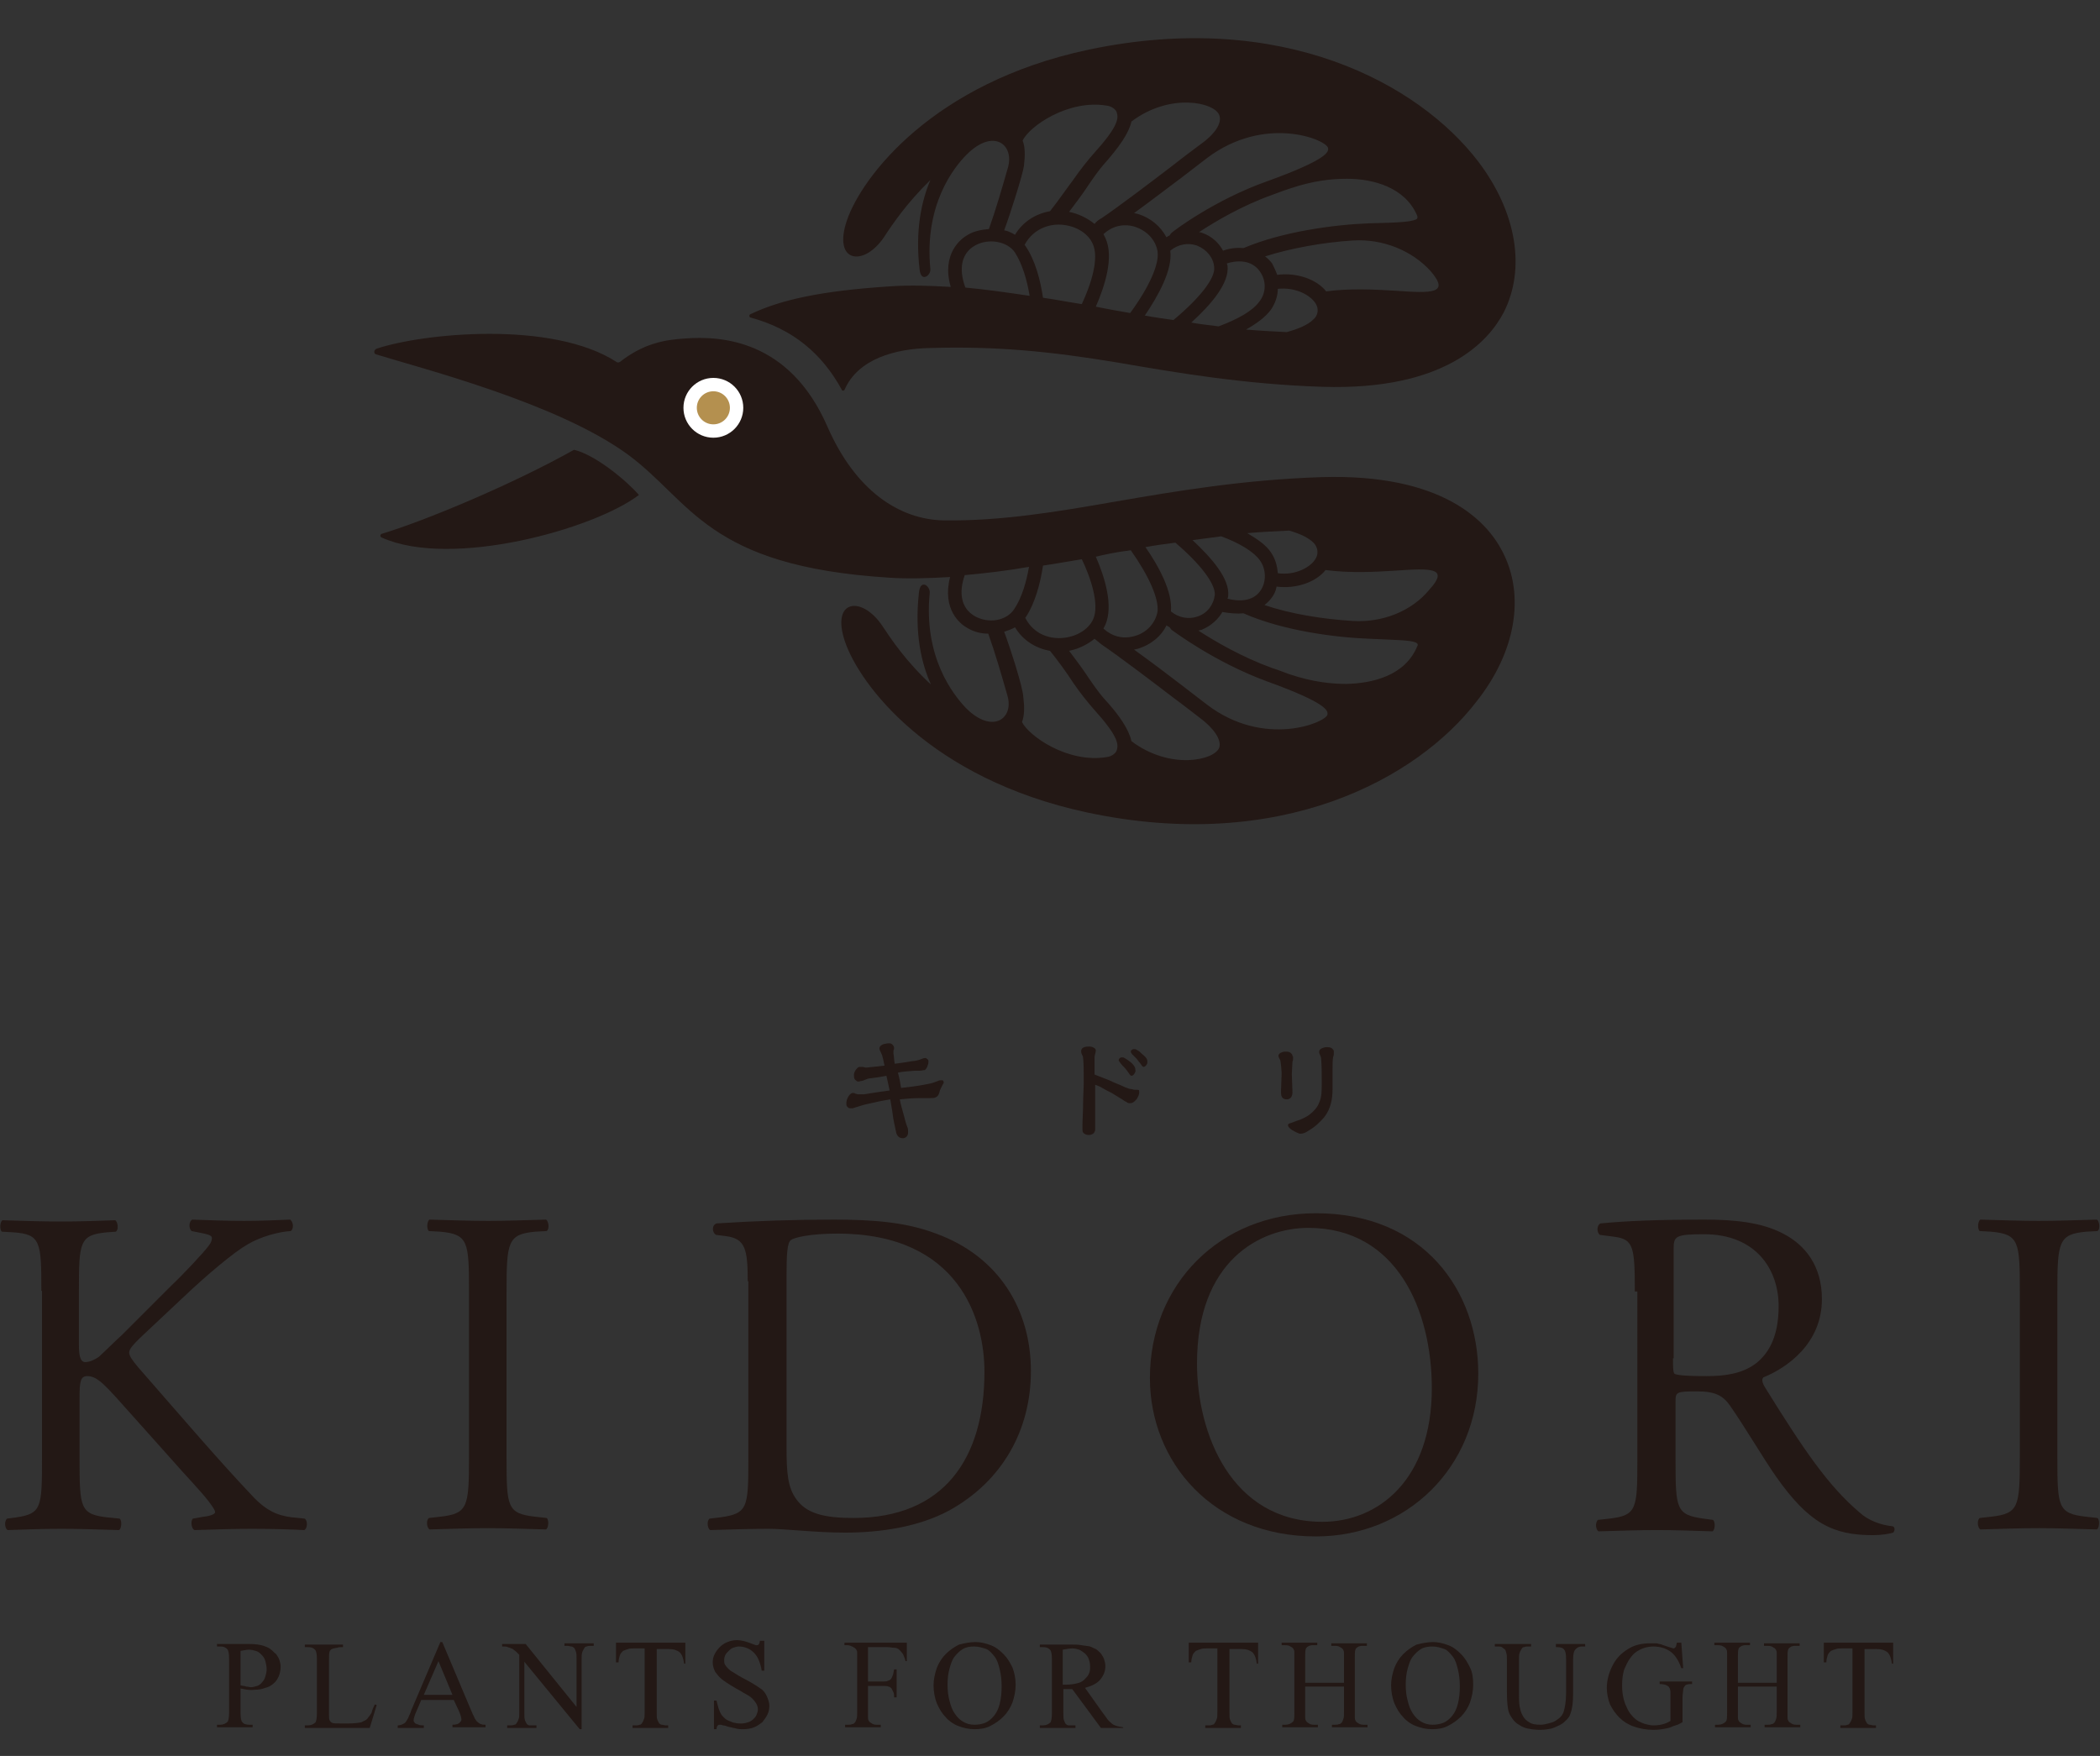 <?xml version="1.0" encoding="utf-8"?>
<!-- Generator: Adobe Illustrator 21.0.0, SVG Export Plug-In . SVG Version: 6.00 Build 0)  -->
<svg version="1.1" id="レイヤー_1" xmlns="http://www.w3.org/2000/svg" xmlns:xlink="http://www.w3.org/1999/xlink" x="0px"
	 y="0px" width="330px" height="276px" viewBox="0 0 330 276" style="enable-background:new 0 0 330 276;" xml:space="preserve">
<rect x="0" y="0" width="330" height="276" fill="#333333" stroke="none"/>
<style type="text/css">
	.st0{fill:#231815;}
	.st1{fill:#FFFFFF;}
	.st2{fill:#B4904F;}
</style>
<g>
	<g>
		<path class="st0" d="M90.2,70.7C80.6,76.1,66.7,81.9,60,83.9c-0.3,0.1-0.3,0.5,0,0.6c10.9,4.9,33.3-1.3,40.4-6.7
			C98.5,75.6,93.6,71.5,90.2,70.7z"/>
		<path class="st0" d="M138.9,37.3c1.3-2,3.6-5.4,7.3-9c-1.4,3.3-2.4,7.9-1.7,14c0.2,2.2,1.8,1,1.7,0c-1-10.1,3.7-16,5.7-18
			c4.2-4.2,7.5-1.6,6.5,2c-1,3.5-1.9,6.6-3,9.7c-1.1,0.1-2.3,0.3-3.3,0.9c-1.1,0.6-4.2,3-2.7,8.2c-3.3-0.2-6.5-0.3-9.4-0.1
			c-10.9,0.7-17.3,2.1-22.1,4.4c-0.2,0.1-0.2,0.4,0,0.5c6.7,1.8,11.3,5.7,14.4,11.4c0.1,0.2,0.3,0.1,0.4,0c2.1-4.9,8-6.5,13.5-6.6
			c10.2-0.3,18.7,0.5,29.5,2.3c9.3,1.6,19.8,3.4,32.1,3.8c19.2,0.6,26.1-7.1,28.5-11.7c3.5-6.9,2-15.8-4-23.7
			C223,13.2,201.5,1.4,171.1,7.8c-24.6,5.2-35.7,20.1-38,26.8C130.8,41.3,135.7,42,138.9,37.3z M151.7,45.2c-1.1-3-0.6-5.4,1.5-6.6
			c2.1-1.2,5.1-0.7,6.3,1.1c1.2,1.9,1.9,4.4,2.3,6.8C158.4,46,155,45.5,151.7,45.2z M170,47.8c-2-0.3-4-0.7-6.1-1
			c-0.4-2.7-1.2-5.9-2.8-8.2c0,0-0.1-0.1-0.1-0.1c1.5-2.8,4.2-3.2,5.3-3.2c0,0,0,0,0,0c2.4,0,4.6,1.2,5.4,3
			C172.8,40.6,171.4,44.8,170,47.8z M172.2,48.2c1.4-3.2,2.9-7.8,1.5-10.8c-0.1-0.2-0.2-0.4-0.3-0.6c1.3-1.2,3-1.7,4.8-1.2
			c2,0.6,3.4,2.1,3.7,3.9c0.3,2-1.3,5.6-4.3,9.7C175.9,48.9,174.1,48.6,172.2,48.2z M179.9,49.6c2.1-3.1,4.4-7.2,4-10.2
			c1.2-1,2.8-1.3,4.2-0.8c1.5,0.6,2.6,1.9,2.7,3.4c0.2,1.7-2.2,4.8-6.4,8.3C183,50.1,181.5,49.9,179.9,49.6z M187.2,50.7
			c3.1-2.8,6-6.2,5.7-8.9c0-0.1-0.1-0.2-0.1-0.4c2.3-0.7,4.2-0.2,5.2,1.3c1,1.4,1,3.3-0.1,4.7c-1,1.4-3.2,2.7-6.4,3.9
			C190.2,51.1,188.7,51,187.2,50.7z M206.4,50.2c-0.9,0.9-2.4,1.5-4.2,2c-2-0.1-4.1-0.2-6.4-0.4c1.6-0.9,3-1.9,3.9-3.1
			c0.7-1,1.1-2.2,1.1-3.3c2.8-0.3,5.2,1,6,2.4C207.2,48.5,207.2,49.5,206.4,50.2z M219.3,45.7c-3.2-0.2-7.2-0.4-10.9,0.1
			c-1.5-1.9-4.6-3-7.7-2.6c-0.2-0.6-0.5-1.2-0.8-1.8c-0.3-0.4-0.7-0.8-1.1-1.1c4.1-1.3,9.1-2.2,13.8-2.5c4.7-0.3,9.3,1.6,12.2,4.8
			C227.9,46.2,225,46.1,219.3,45.7z M222.7,33.9c0,0.1,0.2,0.4-0.2,0.6c-0.9,0.4-3,0.5-7.3,0.6c-5.5,0.2-13.7,1.3-19.8,3.9
			c-1-0.1-2.1,0-3.2,0.4l0.1,0.2c-0.7-1.4-1.9-2.5-3.4-3c-0.2-0.1-0.4-0.1-0.5-0.1c2.6-1.7,6.8-4.2,11.6-5.9c1-0.4,1.9-0.7,2.8-1
			c3.6-1.2,6.4-1.5,8.9-1.5C215.7,28.1,220.8,29.4,222.7,33.9z M208.7,23.3c0.1,0.6-0.2,1.8-9.6,5.2c-8.2,2.9-14.7,7.8-15,8.1
			c-0.1,0.1-0.2,0.2-0.3,0.4c-0.2,0.1-0.4,0.2-0.5,0.3c-0.9-1.7-2.5-3.1-4.6-3.7c-0.2,0-0.3-0.1-0.5-0.1c2.5-1.8,5.2-3.9,7.5-5.6
			c1.7-1.3,3.1-2.4,3.9-3c0,0,0,0,0,0C198.8,17.9,208.6,22,208.7,23.3z M191.6,18.1c0.5,1.3-0.8,3.1-3.1,4.7
			c-0.8,0.6-2.3,1.7-4.2,3.2c-3.4,2.6-8.4,6.4-11.2,8.3c-0.4,0.2-0.8,0.5-1.1,0.9c-1.1-0.9-2.5-1.6-4-1.9c0,0,0,0,0,0
			c0.9-1.2,1.9-2.5,2.7-3.7c1-1.5,2-2.9,2.7-3.7c2.5-2.8,4-5,4.4-6.8C183.9,14.5,190.9,16.1,191.6,18.1z M173.9,16.6
			c0.9,0.1,1.5,0.7,1.6,1.1c0.3,1,0.1,2.3-3.6,6.4c-0.8,0.9-2.1,2.5-3.2,4.1c-1.2,1.6-2.5,3.5-3.7,5c0,0,0,0,0,0
			c-2.3,0.4-4.3,1.7-5.5,3.7c-0.5-0.3-1.1-0.6-1.7-0.7c1-2.7,2.9-8.7,3.1-10.1c0.2-1.6,0.2-3-0.2-4
			C161.7,19.9,167.8,15.6,173.9,16.6z"/>
		<path class="st0" d="M236.1,86.7c-2.4-4.7-9.3-12.3-28.5-11.7c-12.2,0.4-22.8,2.2-32.1,3.8c-9.7,1.7-18.2,3.1-27.1,3
			c-7.1-0.1-14-4.7-18.4-14.8c-6-13.7-16.8-14.2-22.3-13.8c-3.3,0.2-6.6,0.8-10.3,3.7c-0.2,0.1-0.4,0.1-0.5,0
			c-10.2-6.6-30.5-4.5-37.7-2.1c-0.5,0.2-0.5,0.8-0.1,0.9c7.8,2.4,28.5,7.7,39.5,15.7c10.1,7.4,12.4,17.6,41.1,19.4
			c2.9,0.2,6.2,0.1,9.6-0.1c-1.3,5.1,1.6,7.4,2.7,8c1,0.6,2.1,0.9,3.3,0.9c1.1,3.1,2,6.2,3,9.7c1.1,3.6-2.3,6.2-6.5,2
			c-2-2.1-6.7-8-5.7-18.1c0.1-1.1-1.5-2.3-1.7,0c-0.7,6.4,0.4,11.1,1.9,14.4c-4-3.7-6.3-7.2-7.7-9.3c-3.2-4.7-8.1-4.1-5.8,2.6
			c2.3,6.7,13.3,21.5,38,26.8c30.4,6.5,51.9-5.3,61.2-17.4C238.2,102.5,239.7,93.6,236.1,86.7z M171.8,97.3c-0.8,1.8-3,3-5.4,3
			c0,0,0,0,0,0c-1.1,0-3.8-0.3-5.3-3.2c0,0,0.1-0.1,0.1-0.1c1.5-2.3,2.3-5.4,2.7-8.1c2.1-0.3,4.2-0.7,6.1-1
			C171.4,90.8,172.8,95,171.8,97.3z M172,100.4c0.4,0.3,0.7,0.6,1.1,0.9c2.8,1.9,7.8,5.7,11.2,8.3c1.9,1.4,3.4,2.6,4.2,3.2
			c2.2,1.6,3.5,3.5,3.1,4.7c-0.7,2-7.7,3.6-13.8-1c-0.4-1.8-1.8-4-4.4-6.8c-0.7-0.8-1.7-2.2-2.7-3.7c-0.8-1.2-1.8-2.5-2.7-3.7h0
			C169.5,102,170.9,101.3,172,100.4z M195.4,96.4c6.1,2.7,14.3,3.8,19.8,4c4.2,0.2,6.4,0.2,7.3,0.6c0.4,0.2,0.3,0.5,0.2,0.6
			c-1.9,4.6-7,5.8-11.1,5.9c-2.4,0-5.3-0.3-8.9-1.5c-0.9-0.3-1.8-0.7-2.8-1c-4.7-1.7-9-4.2-11.6-5.9c0.2,0,0.4-0.1,0.5-0.1
			c1.5-0.6,2.7-1.7,3.4-3l-0.1,0.2C193.3,96.4,194.4,96.5,195.4,96.4z M212.5,97.6c-4.7-0.3-9.7-1.1-13.8-2.5
			c0.4-0.3,0.8-0.7,1.1-1.1c0.4-0.5,0.7-1.1,0.8-1.8c3.1,0.4,6.2-0.7,7.7-2.6c3.8,0.5,7.7,0.3,10.9,0.1c5.7-0.4,8.6-0.5,5.4,3
			C221.8,96.1,217.2,97.9,212.5,97.6z M206.4,85.3c0.7,0.7,0.8,1.7,0.4,2.4c-0.7,1.4-3.2,2.8-6,2.4c-0.1-1.2-0.4-2.3-1.1-3.3
			c-0.8-1.2-2.2-2.1-3.7-3c2.3-0.2,4.5-0.3,6.6-0.4C204.3,83.9,205.6,84.5,206.4,85.3z M198,88.1c1,1.4,1,3.4,0.1,4.7
			c-1,1.5-2.9,1.9-5.2,1.3c0-0.1,0.1-0.2,0.1-0.4c0.3-2.7-2.6-6-5.6-8.8c1.5-0.2,3-0.4,4.5-0.6C194.9,85.4,197.1,86.8,198,88.1z
			 M190.9,93.5c-0.2,1.6-1.2,2.9-2.7,3.4c-1.4,0.5-3,0.2-4.2-0.8c0.3-3-1.9-7.1-4-10.1c1.6-0.3,3.1-0.5,4.7-0.7
			C188.7,88.7,191,91.8,190.9,93.5z M183.3,98.3c0.2,0.1,0.3,0.2,0.5,0.3c0.1,0.1,0.2,0.3,0.3,0.4c0.3,0.2,6.8,5.1,15,8.1
			c9.4,3.4,9.6,4.6,9.5,5.2c-0.1,1.2-9.9,5.4-19-1.6c0,0,0,0,0,0c-0.8-0.6-2.2-1.7-3.9-3c-2.2-1.7-5-3.8-7.5-5.6
			c0.2,0,0.3-0.1,0.5-0.1C180.8,101.4,182.5,100,183.3,98.3z M176.9,86.6c0.3,0,0.5-0.1,0.8-0.1c2.9,4.1,4.4,7.6,4.2,9.6
			c-0.3,1.8-1.7,3.4-3.7,3.9c-1.8,0.5-3.5,0-4.8-1.2c0.1-0.2,0.2-0.4,0.3-0.6c1.3-3-0.1-7.5-1.5-10.7
			C173.9,87.1,175.4,86.8,176.9,86.6z M153.1,96.8c-2-1.2-2.5-3.5-1.5-6.4c3.3-0.3,6.7-0.7,10.1-1.3c-0.4,2.3-1.1,4.8-2.3,6.6
			C158.2,97.6,155.3,98.1,153.1,96.8z M157.8,99.3c0.6-0.2,1.2-0.4,1.7-0.7c1.2,2,3.2,3.3,5.5,3.7h0c1.3,1.6,2.6,3.4,3.7,5.1
			c1.1,1.6,2.4,3.2,3.2,4.1c3.7,4.1,3.9,5.4,3.6,6.4c-0.1,0.4-0.7,1-1.6,1.1c-6.1,1-12.2-3.3-13.3-5.5c0.4-1.1,0.4-2.4,0.2-4
			C160.7,107.9,158.8,102,157.8,99.3z"/>
		<g>
			<g>
				<circle class="st1" cx="112.1" cy="64.1" r="4.7"/>
				<circle class="st2" cx="112.1" cy="64.1" r="2.6"/>
			</g>
		</g>
	</g>
	<g>
		<g>
			<g>
				<path class="st0" d="M147.7,171.4c-0.1,0.4-0.2,0.9-0.7,1.1c-0.2,0.1-0.4,0.1-0.8,0.1c-0.1,0-0.2,0-0.4,0c-0.4,0-0.8,0-1,0
					c0,0,0,0-0.1,0c-1.2,0-2.4,0.1-3.3,0.2c0.1,0.7,0.4,1.6,0.6,2.4c0.2,0.8,0.4,1.5,0.6,2c0.1,0.2,0.1,0.5,0.1,0.8
					c0,0.4-0.2,0.8-0.7,0.9c-0.1,0-0.2,0-0.2,0c-0.6,0-0.9-0.5-1-1c0-0.2-0.1-0.3-0.1-0.5c-0.1-0.5-0.3-1.3-0.4-2.1
					c-0.1-0.9-0.3-1.8-0.4-2.5c-0.5,0.1-1.3,0.2-2.1,0.4c-0.8,0.2-1.5,0.3-2.2,0.5c-0.6,0.2-1.3,0.4-1.6,0.5c-0.1,0-0.2,0-0.3,0
					c-0.2,0-0.4,0-0.5-0.2c-0.2-0.1-0.2-0.4-0.2-0.6c0-0.6,0.4-1.4,0.9-1.6c0,0,0.1,0,0.2,0c0.1,0,0.2,0,0.3,0.1
					c0.1,0,0.3,0.1,0.4,0.1c0,0,0.2,0,0.3,0c0.2,0,0.5,0,0.7,0c0.7-0.1,1.3-0.2,1.9-0.3l2.1-0.3l-0.5-2.3c-1.1,0.2-1.7,0.3-2.6,0.4
					c-0.2,0-0.5,0.1-0.7,0.2c-0.2,0.1-0.5,0.2-0.6,0.2c-0.2,0-0.3,0.1-0.5,0.1c-0.1,0-0.2,0-0.3-0.1c-0.3-0.2-0.4-0.4-0.4-0.7
					c0-0.1,0-0.3,0-0.4c0.1-0.5,0.5-1,0.8-1.1c0.1,0,0.2,0,0.2,0c0.1,0,0.3,0,0.4,0c0.1,0,0.3,0.1,0.4,0.1c0,0,0.1,0,0.2,0
					c0.7-0.1,2.1-0.2,2.8-0.3c-0.1-0.4-0.3-1.6-0.5-1.9c-0.1-0.3-0.3-0.5-0.3-0.8v0c0-0.4,0.4-0.6,0.7-0.7c0.2,0,0.4-0.1,0.6-0.1
					c0.2,0,0.3,0,0.4,0c0.4,0.1,0.6,0.5,0.6,0.7v0c0,0.1,0,0.3-0.1,0.4c0,0.1,0,0.2,0,0.3c0,0,0,0.1,0,0.2c0.1,0.5,0.1,1.1,0.2,1.6
					c0.8-0.1,1.6-0.2,2.7-0.4c0.4,0,1.2-0.2,1.4-0.3c0.2-0.1,0.5-0.2,0.7-0.2c0.1,0,0.2,0,0.2,0.1c0.2,0.1,0.3,0.2,0.3,0.4
					c0,0.2,0,0.4-0.1,0.6c-0.1,0.4-0.3,0.7-0.5,0.8c-0.2,0-0.5,0.1-0.8,0.1c-0.3,0-0.7,0-0.8,0c-0.9,0.1-1.8,0.1-2.6,0.3
					c0.2,0.7,0.4,1.7,0.5,2.4c1-0.1,2.6-0.3,3.6-0.5c0.5-0.1,1.1-0.2,1.4-0.3c0.3-0.1,0.5-0.2,0.8-0.3c0.2-0.1,0.3-0.1,0.5-0.1
					c0.1,0,0.1,0,0.2,0c0.1,0,0.2,0.2,0.2,0.4C147.9,170.9,147.8,171.2,147.7,171.4z"/>
				<path class="st0" d="M178.5,172.9c-0.3,0.3-0.5,0.5-0.9,0.5c-0.2,0-0.4,0-0.6-0.2c-0.3-0.1-0.6-0.4-1-0.6
					c-0.5-0.3-0.8-0.5-1.3-0.8c-0.4-0.2-1-0.5-1.5-0.8c-0.3-0.2-0.6-0.3-1.1-0.5c0,0.3,0,0.7,0,1.1c0,0.8,0,1.5,0,2.2
					c0,1,0,1.7,0,2.6c0,0.2,0,0.4,0,0.6c0,0.1,0,0.2,0,0.3c0,0.2,0,0.5-0.1,0.6c-0.1,0.3-0.5,0.5-0.9,0.5c0,0,0,0,0,0
					c-0.3,0-0.7-0.1-0.9-0.4c-0.1-0.1-0.1-0.3-0.1-0.5c0-0.3,0-0.5,0-0.7c0-0.8,0.1-2,0.1-3.3s0.1-2.5,0.1-3.3v0
					c0-1.5,0-3.2-0.1-3.9c0-0.2-0.1-0.4-0.2-0.6c-0.1-0.2-0.1-0.3-0.1-0.5c0,0,0-0.1,0-0.1c0.1-0.5,0.7-0.6,1.2-0.6c0,0,0.1,0,0.1,0
					c0.5,0,1,0.3,1,0.6c0,0.3-0.2,0.8-0.2,1.1c0,0.5,0,0.8,0,1.4c0,0.3,0,0.7,0,1c0,0.1,0,0.2,0,0.3c0.8,0.3,1.5,0.6,2.3,0.9
					c0.8,0.4,1.7,0.7,2.5,1.1c0.5,0.2,0.8,0.3,1.1,0.3c0.2,0.1,0.4,0.1,0.7,0.1c0.2,0,0.4,0,0.4,0.1c0,0,0,0.1,0,0.1
					C179.1,171.9,178.8,172.6,178.5,172.9z M178.3,168.7c-0.1,0.2-0.3,0.4-0.5,0.4h0c-0.1,0-0.3-0.2-0.4-0.4
					c-0.2-0.3-0.5-0.7-0.7-0.9c-0.2-0.2-0.5-0.5-0.7-0.8c-0.1-0.1-0.2-0.3-0.2-0.3c0-0.1,0-0.3,0.2-0.4c0.1-0.1,0.2-0.1,0.3-0.1
					s0.3,0,0.4,0.1c0.4,0.2,0.6,0.4,0.9,0.6c0.4,0.3,0.8,0.8,0.8,1.1c0,0,0,0.1,0,0.1C178.5,168.4,178.4,168.5,178.3,168.7z
					 M180.2,167.3c-0.1,0.2-0.3,0.4-0.5,0.4h0c-0.1,0-0.3-0.2-0.4-0.4c-0.2-0.3-0.5-0.6-0.7-0.9c-0.2-0.2-0.5-0.5-0.7-0.7
					c-0.1-0.1-0.2-0.3-0.2-0.4c0-0.1,0-0.2,0.2-0.3c0.1-0.1,0.2-0.1,0.3-0.1s0.3,0,0.4,0.1c0.4,0.2,0.6,0.4,0.9,0.7
					c0.4,0.3,0.8,0.7,0.8,1.1c0,0,0,0.1,0,0.1C180.3,167.1,180.3,167.2,180.2,167.3z"/>
				<path class="st0" d="M203.2,166.2c0,0.2,0,0.5-0.1,0.7l-0.1,1.9l0.1,2.8c0,0,0,0.1,0,0.1c0,0.5-0.2,1.1-0.9,1.1
					c-0.8,0-0.9-0.6-0.9-1.1c0,0,0-0.1,0-0.1l0.1-2.9c0,0,0,0,0,0c0-0.3-0.1-1.5-0.2-2c0-0.1-0.3-0.5-0.3-0.7c0,0,0,0,0-0.1
					c0.1-0.4,0.5-0.5,0.9-0.6c0.1,0,0.3,0,0.4,0c0.3,0,0.6,0.1,0.8,0.4c0.1,0.1,0.1,0.2,0.1,0.3C203.2,166,203.2,166.1,203.2,166.2z
					 M209.5,166.1c-0.1,0.5-0.1,1.3-0.1,2c0,0.1,0,0.3,0,0.4c0,0.8,0,1.7,0,2.5c0,0.1,0,0.2,0,0.2c0,1.6-0.3,3.1-1.3,4.4
					c-0.8,0.9-1.4,1.5-2.6,2.2c-0.3,0.2-0.7,0.4-1.1,0.4c0,0-0.1,0-0.1,0c-0.2,0-0.8-0.3-1.3-0.6c-0.3-0.2-0.6-0.5-0.6-0.7v0
					c0-0.3,0.2-0.3,0.5-0.4c0.3-0.1,0.5-0.2,0.8-0.3c0.7-0.2,1.6-0.6,2.2-1.1c0.6-0.5,1.1-1,1.4-1.8c0.4-0.8,0.4-1.9,0.4-2.9
					c0-0.2,0-0.3,0-0.5c0-1.2,0-2.4-0.1-3.5c0-0.4-0.3-0.7-0.3-1c0,0,0,0,0-0.1c0-0.4,0.5-0.6,1-0.7c0.1,0,0.3,0,0.4,0
					c0.3,0,0.6,0.1,0.8,0.4c0.1,0.1,0.1,0.2,0.1,0.4C209.6,165.7,209.6,165.9,209.5,166.1z"/>
			</g>
		</g>
		<g>
			<g>
				<path class="st0" d="M6.5,202.9c0-7.7-0.1-8.9-4.4-9.2l-1.8-0.1c-0.4-0.3-0.3-1.6,0.1-1.8c3.6,0.1,5.9,0.2,9.2,0.2
					c2.9,0,5.4-0.1,8.5-0.2c0.4,0.2,0.6,1.5,0.1,1.8l-1.4,0.1c-4.3,0.4-4.4,1.5-4.4,9.2v8.4c0,1.4,0.1,2.8,1,2.8
					c0.7,0,1.5-0.4,2.1-0.8c1-0.9,2.9-2.8,3.7-3.5l7.9-7.9c1.4-1.3,5-5.1,5.7-6.1c0.4-0.5,0.5-0.9,0.5-1.2c0-0.3-0.3-0.5-1.2-0.7
					l-2-0.4c-0.5-0.5-0.4-1.5,0.1-1.8c2.6,0.1,5.5,0.2,8.1,0.2c2.6,0,5.1-0.1,7.3-0.2c0.5,0.4,0.6,1.4,0.1,1.8
					c-1.9,0.1-4.8,0.9-6.8,2.1c-2.1,1.2-6.2,4.6-10.3,8.5l-6.6,6.2c-1,1-1.7,1.7-1.7,2.3c0,0.5,0.4,1.1,1.4,2.3
					c7,8,12.6,14.6,18.3,20.6c1.8,1.8,3.4,2.7,5.9,3l2,0.2c0.5,0.4,0.4,1.6-0.1,1.8c-1.9-0.1-4.8-0.2-8.2-0.2c-3,0-5.6,0.1-9,0.2
					c-0.5-0.1-0.7-1.4-0.3-1.8l1.7-0.3c1-0.1,1.8-0.4,1.8-0.7c0-0.4-0.5-1-1-1.7c-1.4-1.8-3.3-3.7-6.1-6.9l-5.9-6.6
					c-4.2-4.7-5.4-6.2-7.1-6.2c-1.1,0-1.2,1-1.2,3.5v9.5c0,7.7,0.1,8.7,4.3,9.2l2,0.2c0.4,0.3,0.3,1.6-0.1,1.8
					c-3.6-0.1-6.1-0.2-9-0.2c-3,0-5.5,0.1-8.5,0.2c-0.4-0.2-0.6-1.3-0.1-1.8l1.5-0.2c3.9-0.6,4-1.5,4-9.2V202.9z"/>
				<path class="st0" d="M73.7,203c0-7.8-0.1-9-4.5-9.4l-1.8-0.1c-0.4-0.3-0.3-1.6,0.1-1.8c3.7,0.1,6.2,0.2,9.2,0.2
					c2.9,0,5.4-0.1,9.1-0.2c0.4,0.2,0.6,1.5,0.1,1.8l-1.8,0.1c-4.3,0.4-4.5,1.6-4.5,9.4v26.1c0,7.8,0.1,8.8,4.5,9.3l1.8,0.2
					c0.4,0.3,0.3,1.6-0.1,1.8c-3.7-0.1-6.2-0.2-9.1-0.2c-3.1,0-5.6,0.1-9.2,0.2c-0.4-0.2-0.6-1.4-0.1-1.8l1.8-0.2
					c4.3-0.5,4.5-1.5,4.5-9.3V203z"/>
				<path class="st0" d="M117.5,201.4c0-5.1-0.4-6.7-3.4-7.1l-1.6-0.2c-0.6-0.4-0.7-1.5,0.1-1.8c6.2-0.4,12.2-0.6,18.4-0.6
					c6.2,0,11.4,0.4,16.1,2.2c9.9,3.6,14.9,12,14.9,21.6c0,9.3-4.5,17.3-12.8,21.9c-4.8,2.6-10.8,3.5-16.4,3.5
					c-4.7,0-9.4-0.6-12-0.6c-3.1,0-5.7,0.1-9.2,0.2c-0.4-0.2-0.6-1.4-0.1-1.8l1.7-0.2c4.3-0.6,4.4-1.5,4.4-9.2V201.4z M123.6,227.6
					c0,3.9,0.2,6.2,1.5,8c1.6,2.3,4.4,3,9,3c14.2,0,20.6-9.3,20.6-23c0-8.1-3.9-21.7-23.1-21.7c-4.3,0-6.7,0.6-7.3,1
					c-0.6,0.4-0.7,2.3-0.7,5.6V227.6z"/>
				<path class="st0" d="M180.7,216.6c0-14.7,11-25.9,26.1-25.9c17,0,25.5,12.3,25.5,25.2c0,14.8-11.3,25.6-25.5,25.6
					C190.6,241.5,180.7,229.8,180.7,216.6z M225,218.2c0-12.1-5.4-25.2-19.4-25.2c-7.6,0-17.5,5.2-17.5,21.3
					c0,10.9,5.3,24.9,19.7,24.9C216.6,239.2,225,232.6,225,218.2z"/>
				<path class="st0" d="M256.9,203c0-7-0.2-8.2-3.2-8.6l-2.3-0.3c-0.5-0.4-0.5-1.5,0.1-1.8c4.1-0.4,9.2-0.6,16.4-0.6
					c4.5,0,8.9,0.4,12.3,2.2c3.5,1.8,6.1,5.1,6.1,10.3c0,7-5.5,10.8-9.2,12.3c-0.4,0.4,0,1.2,0.4,1.8c5.9,9.5,9.8,15.3,14.8,19.5
					c1.2,1.1,3.1,1.9,5.1,2.1c0.4,0.1,0.4,0.7,0.1,1c-0.7,0.2-1.8,0.4-3.2,0.4c-6.2,0-10-1.8-15.2-9.2c-1.9-2.7-4.9-7.8-7.2-11.1
					c-1.1-1.6-2.3-2.3-5.2-2.3c-3.3,0-3.4,0.1-3.4,1.6v9.2c0,7.7,0.1,8.6,4.4,9.2l1.5,0.2c0.4,0.4,0.3,1.6-0.1,1.8
					c-3.3-0.1-5.8-0.2-8.7-0.2c-3.1,0-5.7,0.1-9.2,0.2c-0.4-0.2-0.6-1.3-0.1-1.8l1.8-0.2c4.3-0.5,4.4-1.5,4.4-9.2V203z M262.9,213.5
					c0,1.3,0,2.1,0.2,2.4c0.2,0.2,1.3,0.4,5.1,0.4c2.6,0,5.4-0.3,7.6-1.9c2-1.5,3.7-4.1,3.7-9.1c0-5.8-3.6-11.3-11.7-11.3
					c-4.5,0-4.8,0.3-4.8,2.3V213.5z"/>
				<path class="st0" d="M317.4,203c0-7.8-0.1-9-4.5-9.4l-1.8-0.1c-0.4-0.3-0.3-1.6,0.1-1.8c3.7,0.1,6.2,0.2,9.2,0.2
					c2.9,0,5.4-0.1,9.1-0.2c0.4,0.2,0.6,1.5,0.1,1.8l-1.8,0.1c-4.3,0.4-4.5,1.6-4.5,9.4v26.1c0,7.8,0.1,8.8,4.5,9.3l1.8,0.2
					c0.4,0.3,0.3,1.6-0.1,1.8c-3.7-0.1-6.2-0.2-9.1-0.2c-3.1,0-5.6,0.1-9.2,0.2c-0.4-0.2-0.6-1.4-0.1-1.8l1.8-0.2
					c4.3-0.5,4.5-1.5,4.5-9.3V203z"/>
			</g>
		</g>
		<g>
			<g>
				<path class="st0" d="M37.8,265.4v3.8c0,0.8,0.1,1.4,0.3,1.5c0.2,0.3,0.6,0.4,1.1,0.4h0.5v0.4h-5.6v-0.4h0.5
					c0.5,0,0.9-0.2,1.2-0.5c0.1-0.2,0.2-0.7,0.2-1.4v-8.5c0-0.8-0.1-1.3-0.3-1.5c-0.3-0.3-0.6-0.4-1.1-0.4h-0.5v-0.4h4.8
					c1.2,0,2.1,0.1,2.8,0.4c0.3,0.1,0.7,0.3,0.9,0.5c0.3,0.2,0.5,0.5,0.8,0.7c0.2,0.3,0.4,0.6,0.5,0.9c0.1,0.3,0.2,0.7,0.2,1.1
					c0,0.5-0.1,1-0.3,1.5c-0.2,0.4-0.4,0.8-0.8,1.1c-0.3,0.3-0.8,0.6-1.3,0.7c-0.5,0.2-1.1,0.3-1.7,0.3
					C39.4,265.7,38.7,265.6,37.8,265.4z M37.8,264.9c0.3,0.1,0.7,0.1,0.9,0.2c0.3,0,0.5,0.1,0.7,0.1c0.3,0,0.7-0.1,1-0.2
					c0.3-0.1,0.6-0.3,0.8-0.6c0.2-0.2,0.4-0.5,0.5-0.9c0.1-0.3,0.2-0.7,0.2-1.1c0-0.5-0.1-0.9-0.2-1.3c-0.1-0.4-0.3-0.7-0.6-1
					c-0.3-0.3-0.5-0.5-0.9-0.6c-0.3-0.1-0.7-0.2-1.1-0.2c-0.3,0-0.8,0.1-1.3,0.2V264.9z"/>
				<path class="st0" d="M58.9,267.9l0.3,0.1l-1.1,3.6H47.9v-0.4h0.5c0.5,0,0.9-0.2,1.2-0.5c0.1-0.2,0.2-0.7,0.2-1.4v-8.5
					c0-0.8-0.1-1.3-0.3-1.5c-0.3-0.3-0.6-0.4-1.1-0.4h-0.5v-0.4h6v0.4c-0.4,0-0.7,0-0.9,0.1c-0.2,0-0.4,0.1-0.6,0.1
					c-0.2,0.1-0.3,0.1-0.4,0.2c-0.1,0.1-0.2,0.2-0.2,0.3c-0.1,0.2-0.1,0.7-0.1,1.5v8.3c0,0.5,0,0.8,0.1,1c0.1,0.2,0.2,0.3,0.4,0.4
					c0.2,0.1,0.7,0.1,1.5,0.1h1c1,0,1.7-0.1,2.1-0.2c0.2-0.1,0.4-0.2,0.6-0.3c0.2-0.1,0.4-0.3,0.5-0.5c0.2-0.2,0.3-0.4,0.5-0.7
					C58.5,268.7,58.7,268.3,58.9,267.9z"/>
				<path class="st0" d="M71.3,267.2h-5.1l-0.9,2.1c-0.2,0.5-0.3,0.9-0.3,1.1c0,0.1,0,0.2,0.1,0.3s0.1,0.2,0.2,0.2
					c0.1,0.1,0.3,0.1,0.5,0.2c0.2,0.1,0.5,0.1,0.8,0.1v0.4h-4.1v-0.4c0.3,0,0.6-0.1,0.8-0.2c0.2-0.1,0.4-0.2,0.5-0.4
					c0.1-0.2,0.3-0.4,0.4-0.7c0.1-0.3,0.3-0.6,0.4-1l4.6-10.8h0.3l4.6,10.9c0.2,0.5,0.4,0.8,0.5,1.1c0.2,0.3,0.3,0.5,0.5,0.6
					c0.2,0.2,0.4,0.3,0.5,0.3c0.2,0.1,0.4,0.1,0.7,0.1v0.4h-5.2v-0.4c0.5,0,0.9-0.1,1.1-0.3c0.2-0.2,0.3-0.3,0.3-0.5
					c0-0.3-0.1-0.7-0.4-1.4L71.3,267.2z M71.1,266.4l-2.2-5.3l-2.3,5.3H71.1z"/>
				<path class="st0" d="M79,258.4h3.6l8,9.9v-7.6c0-0.4,0-0.8-0.1-1.1c-0.1-0.3-0.2-0.5-0.3-0.6c-0.1-0.1-0.3-0.2-0.4-0.2
					c-0.2,0-0.4-0.1-0.6-0.1h-0.5v-0.4h4.6v0.4h-0.5c-0.2,0-0.4,0-0.6,0.1c-0.2,0-0.3,0.1-0.4,0.3s-0.2,0.3-0.3,0.6
					c-0.1,0.3-0.1,0.6-0.1,1v11.1h-0.3l-8.7-10.6v8.1c0,0.5,0,0.8,0.1,1.1c0.1,0.3,0.2,0.4,0.3,0.6c0.1,0.1,0.3,0.2,0.4,0.2
					c0.2,0,0.4,0,0.6,0h0.5v0.4h-4.6v-0.4h0.5c0.2,0,0.4,0,0.6-0.1c0.2,0,0.3-0.1,0.4-0.3c0.1-0.1,0.2-0.3,0.3-0.6
					c0.1-0.2,0.1-0.6,0.1-1v-9.1c-0.2-0.2-0.4-0.4-0.5-0.5c-0.1-0.1-0.3-0.2-0.4-0.3c-0.1-0.1-0.2-0.2-0.4-0.2
					c-0.1-0.1-0.3-0.1-0.5-0.2c-0.2-0.1-0.5-0.1-0.9-0.1V258.4z"/>
				<path class="st0" d="M107.7,258.4v3.1h-0.2c-0.1-0.8-0.3-1.4-0.7-1.8c-0.4-0.3-0.9-0.5-1.7-0.5h-1.9v10.1c0,0.4,0,0.8,0.1,1
					c0.1,0.3,0.2,0.4,0.3,0.6c0.1,0.1,0.3,0.2,0.4,0.2c0.2,0,0.4,0.1,0.6,0.1h0.4v0.4h-5.6v-0.4h0.5c0.2,0,0.4,0,0.6-0.1
					c0.2,0,0.3-0.1,0.4-0.3c0.1-0.1,0.2-0.3,0.3-0.6c0.1-0.2,0.1-0.6,0.1-1v-10.1h-1.6c-0.4,0-0.7,0-1,0.1c-0.3,0.1-0.6,0.2-0.8,0.3
					c-0.2,0.2-0.4,0.4-0.5,0.7s-0.2,0.7-0.2,1.1h-0.4v-3.1H107.7z"/>
				<path class="st0" d="M120.1,258.1v4.5h-0.4c-0.2-1.2-0.6-2.2-1.2-2.8c-0.6-0.6-1.4-1-2.4-1c-0.3,0-0.6,0.1-0.9,0.2
					c-0.3,0.1-0.5,0.3-0.7,0.5c-0.2,0.2-0.4,0.4-0.5,0.6c-0.1,0.2-0.2,0.5-0.2,0.8c0,0.2,0,0.5,0.1,0.7c0.1,0.2,0.4,0.6,0.9,1
					c0.8,0.5,1.6,1,2.2,1.3c0.6,0.3,1.5,0.8,2.5,1.5c0.5,0.3,0.8,0.8,1,1.2c0.2,0.5,0.4,1,0.4,1.5c0,0.5-0.1,1-0.3,1.4
					c-0.2,0.4-0.5,0.8-0.8,1.2c-0.4,0.3-0.8,0.6-1.3,0.8c-0.5,0.2-1.1,0.3-1.7,0.3c-0.4,0-0.7,0-1.1-0.1c-0.1,0-0.2-0.1-0.5-0.1
					c-0.2-0.1-0.5-0.1-0.8-0.2c-0.3-0.1-0.5-0.2-0.8-0.2c-0.2-0.1-0.4-0.1-0.4-0.1c-0.2,0-0.3,0-0.4,0.1c-0.1,0.1-0.2,0.3-0.2,0.6
					h-0.4v-4.5h0.4c0.2,0.9,0.4,1.6,0.7,2.1c0.1,0.2,0.3,0.4,0.5,0.6s0.5,0.4,0.8,0.5c0.3,0.1,0.6,0.3,0.9,0.3
					c0.3,0.1,0.7,0.1,1,0.1c0.4,0,0.8-0.1,1.1-0.2c0.3-0.1,0.6-0.3,0.8-0.5c0.2-0.2,0.4-0.4,0.5-0.7c0.1-0.3,0.2-0.5,0.2-0.8
					c0-0.3-0.1-0.7-0.3-1c-0.2-0.3-0.5-0.7-0.9-1c-0.4-0.3-0.9-0.5-1.5-0.9c-1.1-0.6-2.1-1.2-2.9-1.8c-0.5-0.4-0.8-0.8-1.1-1.2
					c-0.2-0.4-0.4-0.9-0.4-1.5c0-0.5,0.1-0.9,0.3-1.3c0.2-0.4,0.5-0.8,0.8-1.1c0.3-0.3,0.7-0.6,1.2-0.8c0.5-0.2,1-0.3,1.5-0.3
					c0.7,0,1.4,0.2,2.2,0.5c0.2,0.1,0.3,0.1,0.5,0.2c0.1,0,0.2,0.1,0.3,0.1c0.2,0,0.3,0,0.4-0.1c0.1-0.1,0.2-0.3,0.2-0.6H120.1z"/>
				<path class="st0" d="M136.4,259.1v5.2h2.4c0.3,0,0.5,0,0.7-0.1c0.2-0.1,0.4-0.1,0.5-0.3c0.1-0.1,0.2-0.3,0.3-0.6
					c0.1-0.2,0.1-0.5,0.2-0.9h0.4v4.4h-0.4c0-0.3,0-0.6-0.1-0.8c-0.1-0.2-0.2-0.4-0.3-0.6c-0.1-0.1-0.3-0.3-0.5-0.3
					c-0.2-0.1-0.5-0.1-0.8-0.1h-2.4v4.1c0,0.3,0,0.6,0,0.8c0,0.2,0,0.4,0.1,0.5c0,0.1,0.1,0.2,0.2,0.3c0.1,0.1,0.2,0.1,0.3,0.2
					c0.3,0.2,0.6,0.2,0.9,0.2h0.5v0.4h-5.6v-0.4h0.5c0.2,0,0.4,0,0.6-0.1c0.2,0,0.3-0.1,0.4-0.2c0.1-0.1,0.2-0.3,0.3-0.6
					c0.1-0.3,0.1-0.6,0.1-1.1v-8.5c0-0.3,0-0.5,0-0.7c0-0.2,0-0.4-0.1-0.5c0-0.1-0.1-0.2-0.2-0.3c-0.1-0.1-0.2-0.1-0.3-0.2
					c-0.1-0.1-0.3-0.1-0.4-0.2c-0.1,0-0.3-0.1-0.5-0.1h-0.5v-0.4h9.8v2.9h-0.2c-0.1-0.5-0.3-0.8-0.4-1.1c-0.2-0.3-0.4-0.5-0.6-0.7
					c-0.2-0.2-0.5-0.3-0.8-0.3c-0.3,0-0.7-0.1-1.1-0.1H136.4z"/>
				<path class="st0" d="M153.3,258.1c0.8,0,1.6,0.2,2.4,0.5c0.8,0.3,1.4,0.8,2,1.4c0.6,0.6,1,1.3,1.4,2.1c0.3,0.8,0.5,1.7,0.5,2.7
					c0,1-0.2,1.9-0.5,2.8c-0.3,0.8-0.8,1.6-1.4,2.2c-0.6,0.6-1.3,1.1-2.1,1.5c-0.8,0.4-1.6,0.5-2.5,0.5c-0.9,0-1.7-0.2-2.5-0.5
					c-0.8-0.3-1.5-0.8-2-1.4c-0.6-0.6-1-1.3-1.4-2.2c-0.3-0.8-0.5-1.8-0.5-2.8c0-0.9,0.2-1.8,0.5-2.7c0.3-0.8,0.8-1.6,1.4-2.2
					s1.3-1.1,2.1-1.5C151.5,258.3,152.4,258.1,153.3,258.1z M153.1,258.8c-0.7,0-1.3,0.1-1.8,0.4c-0.5,0.3-0.9,0.7-1.3,1.2
					c-0.4,0.5-0.6,1.2-0.8,1.9c-0.2,0.7-0.3,1.6-0.3,2.5c0,0.9,0.1,1.8,0.3,2.5c0.2,0.8,0.4,1.4,0.8,2c0.4,0.6,0.8,1,1.3,1.3
					c0.5,0.3,1.1,0.5,1.8,0.5c0.6,0,1.2-0.1,1.7-0.3c0.5-0.2,1-0.6,1.4-1.1c0.4-0.5,0.7-1.1,0.9-1.9c0.2-0.8,0.3-1.7,0.3-2.7
					c0-1-0.1-1.9-0.3-2.7c-0.2-0.8-0.4-1.5-0.8-2c-0.4-0.5-0.8-1-1.3-1.2C154.4,259,153.8,258.8,153.1,258.8z"/>
				<path class="st0" d="M176.5,271.6H173l-4.5-6.1c-0.2,0-0.3,0-0.4,0c-0.1,0-0.2,0-0.4,0c-0.1,0-0.2,0-0.3,0c-0.1,0-0.2,0-0.3,0
					v3.8c0,0.5,0,0.8,0.1,1.1c0.1,0.3,0.2,0.5,0.3,0.6c0.1,0.1,0.3,0.2,0.4,0.2c0.2,0,0.4,0,0.6,0h0.5v0.4h-5.6v-0.4h0.5
					c0.5,0,0.9-0.2,1.2-0.5c0.1-0.2,0.2-0.7,0.2-1.4v-8.5c0-0.8-0.1-1.3-0.3-1.5c-0.3-0.3-0.6-0.4-1.1-0.4h-0.5v-0.4h4.8
					c0.7,0,1.3,0,1.8,0.1c0.5,0.1,0.9,0.1,1.3,0.2c0.3,0.1,0.6,0.3,0.9,0.4c0.3,0.2,0.5,0.4,0.8,0.7c0.2,0.3,0.4,0.6,0.5,0.9
					c0.1,0.3,0.2,0.7,0.2,1.1c0,0.8-0.3,1.5-0.8,2.1c-0.5,0.6-1.3,1-2.4,1.3l2.7,3.8c0.3,0.4,0.6,0.8,0.8,1.1
					c0.2,0.3,0.5,0.5,0.7,0.7c0.2,0.2,0.5,0.3,0.8,0.4c0.3,0.1,0.6,0.1,1,0.2V271.6z M167.1,264.8c0.1,0,0.2,0,0.3,0
					c0.1,0,0.2,0,0.2,0c0.6,0,1.2-0.1,1.6-0.2c0.5-0.1,0.9-0.3,1.2-0.6c0.3-0.3,0.6-0.6,0.7-0.9c0.2-0.4,0.2-0.7,0.2-1.2
					c0-0.4-0.1-0.8-0.2-1.1c-0.1-0.3-0.3-0.6-0.6-0.9c-0.3-0.2-0.5-0.4-0.9-0.6c-0.3-0.1-0.7-0.2-1.1-0.2c-0.4,0-0.9,0.1-1.5,0.2
					V264.8z"/>
				<path class="st0" d="M197.7,258.4v3.1h-0.2c-0.1-0.8-0.3-1.4-0.7-1.8c-0.4-0.3-0.9-0.5-1.7-0.5h-1.9v10.1c0,0.4,0,0.8,0.1,1
					c0.1,0.3,0.2,0.4,0.3,0.6c0.1,0.1,0.3,0.2,0.4,0.2c0.2,0,0.4,0.1,0.6,0.1h0.4v0.4h-5.6v-0.4h0.5c0.2,0,0.4,0,0.6-0.1
					c0.2,0,0.3-0.1,0.4-0.3c0.1-0.1,0.2-0.3,0.3-0.6c0.1-0.2,0.1-0.6,0.1-1v-10.1h-1.6c-0.4,0-0.7,0-1,0.1c-0.3,0.1-0.6,0.2-0.8,0.3
					c-0.2,0.2-0.4,0.4-0.5,0.7c-0.1,0.3-0.2,0.7-0.2,1.1h-0.4v-3.1H197.7z"/>
				<path class="st0" d="M205.1,264.5h6.1v-3.8c0-0.3,0-0.6,0-0.8c0-0.2,0-0.4-0.1-0.5c0-0.1-0.1-0.2-0.2-0.3
					c-0.1-0.1-0.2-0.1-0.3-0.2c-0.3-0.2-0.6-0.2-0.9-0.2h-0.5v-0.4h5.6v0.4h-0.5c-0.1,0-0.3,0-0.4,0c-0.1,0-0.3,0.1-0.4,0.1
					c-0.1,0.1-0.2,0.1-0.3,0.2s-0.2,0.2-0.2,0.3c-0.1,0.2-0.1,0.6-0.1,1.3v8.5c0,0.3,0,0.6,0,0.8c0,0.2,0,0.4,0.1,0.5
					c0,0.1,0.1,0.2,0.2,0.3c0.1,0.1,0.2,0.1,0.3,0.2c0.3,0.2,0.6,0.2,0.9,0.2h0.5v0.4h-5.6v-0.4h0.5c0.2,0,0.4,0,0.6-0.1
					c0.2,0,0.3-0.1,0.4-0.2c0.1-0.1,0.2-0.3,0.3-0.6c0.1-0.3,0.1-0.6,0.1-1.1v-4h-6.1v4c0,0.3,0,0.6,0,0.8c0,0.2,0,0.4,0.1,0.5
					c0,0.1,0.1,0.2,0.2,0.3c0.1,0.1,0.2,0.1,0.3,0.2c0.3,0.2,0.6,0.2,0.9,0.2h0.5v0.4h-5.6v-0.4h0.5c0.5,0,0.9-0.2,1.2-0.5
					c0.2-0.2,0.2-0.7,0.2-1.5v-8.5c0-0.3,0-0.6,0-0.8c0-0.2,0-0.4-0.1-0.5c0-0.1-0.1-0.2-0.2-0.3c-0.1-0.1-0.2-0.1-0.3-0.2
					c-0.3-0.2-0.6-0.2-0.9-0.2h-0.5v-0.4h5.6v0.4h-0.5c-0.1,0-0.2,0-0.4,0c-0.1,0-0.3,0.1-0.4,0.1c-0.1,0.1-0.2,0.1-0.3,0.2
					s-0.2,0.2-0.2,0.3c-0.1,0.2-0.1,0.7-0.1,1.3V264.5z"/>
				<path class="st0" d="M225.2,258.1c0.8,0,1.6,0.2,2.4,0.5c0.8,0.3,1.4,0.8,2,1.4c0.6,0.6,1,1.3,1.4,2.1s0.5,1.7,0.5,2.7
					c0,1-0.2,1.9-0.5,2.8c-0.3,0.8-0.8,1.6-1.4,2.2c-0.6,0.6-1.3,1.1-2.1,1.5c-0.8,0.4-1.6,0.5-2.5,0.5c-0.9,0-1.7-0.2-2.5-0.5
					c-0.8-0.3-1.5-0.8-2-1.4c-0.6-0.6-1-1.3-1.4-2.2c-0.3-0.8-0.5-1.8-0.5-2.8c0-0.9,0.2-1.8,0.5-2.7c0.3-0.8,0.8-1.6,1.4-2.2
					s1.3-1.1,2.1-1.5C223.4,258.3,224.3,258.1,225.2,258.1z M225.1,258.8c-0.7,0-1.3,0.1-1.8,0.4c-0.5,0.3-0.9,0.7-1.3,1.2
					c-0.4,0.5-0.6,1.2-0.8,1.9c-0.2,0.7-0.3,1.6-0.3,2.5c0,0.9,0.1,1.8,0.3,2.5c0.2,0.8,0.4,1.4,0.8,2c0.4,0.6,0.8,1,1.3,1.3
					c0.5,0.3,1.1,0.5,1.8,0.5c0.6,0,1.2-0.1,1.7-0.3c0.5-0.2,1-0.6,1.4-1.1c0.4-0.5,0.7-1.1,0.9-1.9c0.2-0.8,0.3-1.7,0.3-2.7
					c0-1-0.1-1.9-0.3-2.7c-0.2-0.8-0.4-1.5-0.8-2c-0.4-0.5-0.8-1-1.3-1.2C226.4,259,225.8,258.8,225.1,258.8z"/>
				<path class="st0" d="M244.5,258.8v-0.4h4.6v0.4h-0.5c-0.5,0-0.9,0.2-1.2,0.7c-0.1,0.2-0.2,0.7-0.2,1.4v5.3
					c0,1.3-0.1,2.3-0.4,3.1c-0.1,0.4-0.3,0.7-0.6,1c-0.3,0.3-0.6,0.6-1,0.8c-0.4,0.2-0.8,0.4-1.4,0.6c-0.5,0.1-1.1,0.2-1.8,0.2
					c-0.7,0-1.4-0.1-1.9-0.2c-0.5-0.1-1-0.3-1.4-0.6c-0.4-0.2-0.7-0.5-1-0.9c-0.2-0.3-0.5-0.7-0.6-1.1c-0.2-0.6-0.3-1.7-0.3-3.2
					v-5.1c0-0.4,0-0.7-0.1-1c-0.1-0.3-0.1-0.5-0.3-0.6c-0.1-0.1-0.3-0.2-0.4-0.3c-0.2-0.1-0.4-0.1-0.6-0.1h-0.5v-0.4h5.7v0.4h-0.5
					c-0.2,0-0.4,0-0.6,0.1c-0.2,0-0.3,0.1-0.4,0.3s-0.2,0.3-0.3,0.6c-0.1,0.3-0.1,0.6-0.1,1v5.7c0,0.6,0,1.1,0.1,1.7
					c0.1,0.5,0.2,1,0.5,1.5c0.2,0.4,0.6,0.8,1,1c0.4,0.3,1,0.4,1.8,0.4c0.4,0,0.8-0.1,1.2-0.2c0.4-0.1,0.8-0.2,1.1-0.4
					c0.3-0.2,0.6-0.4,0.8-0.6c0.2-0.2,0.4-0.5,0.5-0.8c0.2-0.6,0.4-1.6,0.4-3v-5.3c0-0.8-0.1-1.3-0.3-1.5c-0.2-0.3-0.6-0.4-1.1-0.4
					H244.5z"/>
				<path class="st0" d="M264.2,258.1l0.3,4.1h-0.3c-0.4-1.2-1-2.1-1.7-2.6c-0.7-0.5-1.6-0.8-2.7-0.8c-0.8,0-1.5,0.2-2.1,0.5
					c-0.6,0.3-1.1,0.7-1.5,1.3c-0.4,0.5-0.7,1.2-1,1.9c-0.2,0.7-0.3,1.5-0.3,2.4c0,1.2,0.2,2.4,0.7,3.4c0.2,0.5,0.5,1,0.8,1.3
					c0.3,0.4,0.7,0.7,1,0.9c0.4,0.2,0.8,0.4,1.2,0.5c0.4,0.1,0.8,0.2,1.2,0.2c1,0,1.9-0.2,2.7-0.7v-3.8c0-0.3,0-0.6,0-0.8
					c0-0.2-0.1-0.4-0.1-0.5c-0.1-0.1-0.1-0.2-0.2-0.3c-0.1-0.1-0.2-0.1-0.3-0.2c-0.2-0.1-0.6-0.2-1.1-0.2v-0.4h5.1v0.4h-0.2
					c-0.2,0-0.4,0-0.6,0.1c-0.2,0-0.3,0.1-0.4,0.3c-0.1,0.1-0.2,0.3-0.2,0.6c0,0.2-0.1,0.6-0.1,1v4c-0.4,0.2-0.7,0.4-1.1,0.5
					c-0.4,0.1-0.7,0.3-1.1,0.4c-0.8,0.2-1.6,0.3-2.4,0.3c-1.1,0-2.1-0.2-3-0.5c-0.9-0.3-1.7-0.8-2.3-1.4c-0.6-0.6-1.1-1.3-1.5-2.1
					c-0.3-0.8-0.5-1.7-0.5-2.6c0-1.1,0.3-2.3,0.8-3.3c0.6-1.3,1.5-2.2,2.7-2.9c1-0.6,2.1-0.8,3.4-0.8c0.3,0,0.5,0,0.7,0
					c0.2,0,0.4,0,0.6,0.1c0.2,0,0.5,0.1,0.7,0.2c0.3,0.1,0.6,0.2,0.9,0.3c0.4,0.1,0.6,0.2,0.7,0.2c0.1,0,0.2-0.1,0.3-0.2
					c0.1-0.1,0.1-0.3,0.2-0.7H264.2z"/>
				<path class="st0" d="M273.1,264.5h6.1v-3.8c0-0.3,0-0.6,0-0.8c0-0.2,0-0.4-0.1-0.5c0-0.1-0.1-0.2-0.2-0.3
					c-0.1-0.1-0.2-0.1-0.3-0.2c-0.3-0.2-0.6-0.2-0.9-0.2h-0.5v-0.4h5.6v0.4h-0.5c-0.1,0-0.3,0-0.4,0c-0.1,0-0.3,0.1-0.4,0.1
					c-0.1,0.1-0.2,0.1-0.3,0.2c-0.1,0.1-0.2,0.2-0.2,0.3c-0.1,0.2-0.1,0.6-0.1,1.3v8.5c0,0.3,0,0.6,0,0.8c0,0.2,0,0.4,0.1,0.5
					c0,0.1,0.1,0.2,0.2,0.3c0.1,0.1,0.2,0.1,0.3,0.2c0.3,0.2,0.6,0.2,0.9,0.2h0.5v0.4h-5.6v-0.4h0.5c0.2,0,0.4,0,0.6-0.1
					c0.2,0,0.3-0.1,0.4-0.2c0.1-0.1,0.2-0.3,0.3-0.6c0.1-0.3,0.1-0.6,0.1-1.1v-4h-6.1v4c0,0.3,0,0.6,0,0.8c0,0.2,0,0.4,0.1,0.5
					c0,0.1,0.1,0.2,0.2,0.3c0.1,0.1,0.2,0.1,0.3,0.2c0.3,0.2,0.6,0.2,0.9,0.2h0.5v0.4h-5.6v-0.4h0.5c0.5,0,0.9-0.2,1.2-0.5
					c0.2-0.2,0.2-0.7,0.2-1.5v-8.5c0-0.3,0-0.6,0-0.8s0-0.4-0.1-0.5c0-0.1-0.1-0.2-0.2-0.3c-0.1-0.1-0.2-0.1-0.3-0.2
					c-0.3-0.2-0.6-0.2-0.9-0.2h-0.5v-0.4h5.6v0.4h-0.5c-0.1,0-0.2,0-0.4,0c-0.1,0-0.3,0.1-0.4,0.1c-0.1,0.1-0.2,0.1-0.3,0.2
					c-0.1,0.1-0.2,0.2-0.2,0.3c-0.1,0.2-0.1,0.7-0.1,1.3V264.5z"/>
				<path class="st0" d="M297.5,258.4v3.1h-0.2c-0.1-0.8-0.3-1.4-0.7-1.8c-0.4-0.3-0.9-0.5-1.7-0.5H293v10.1c0,0.4,0,0.8,0.1,1
					c0.1,0.3,0.2,0.4,0.3,0.6c0.1,0.1,0.3,0.2,0.4,0.2c0.2,0,0.4,0.1,0.6,0.1h0.4v0.4h-5.6v-0.4h0.5c0.2,0,0.4,0,0.6-0.1
					c0.2,0,0.3-0.1,0.4-0.3c0.1-0.1,0.2-0.3,0.3-0.6c0.1-0.2,0.1-0.6,0.1-1v-10.1h-1.6c-0.4,0-0.7,0-1,0.1c-0.3,0.1-0.6,0.2-0.8,0.3
					c-0.2,0.2-0.4,0.4-0.5,0.7s-0.2,0.7-0.2,1.1h-0.4v-3.1H297.5z"/>
			</g>
		</g>
	</g>
</g>
</svg>
